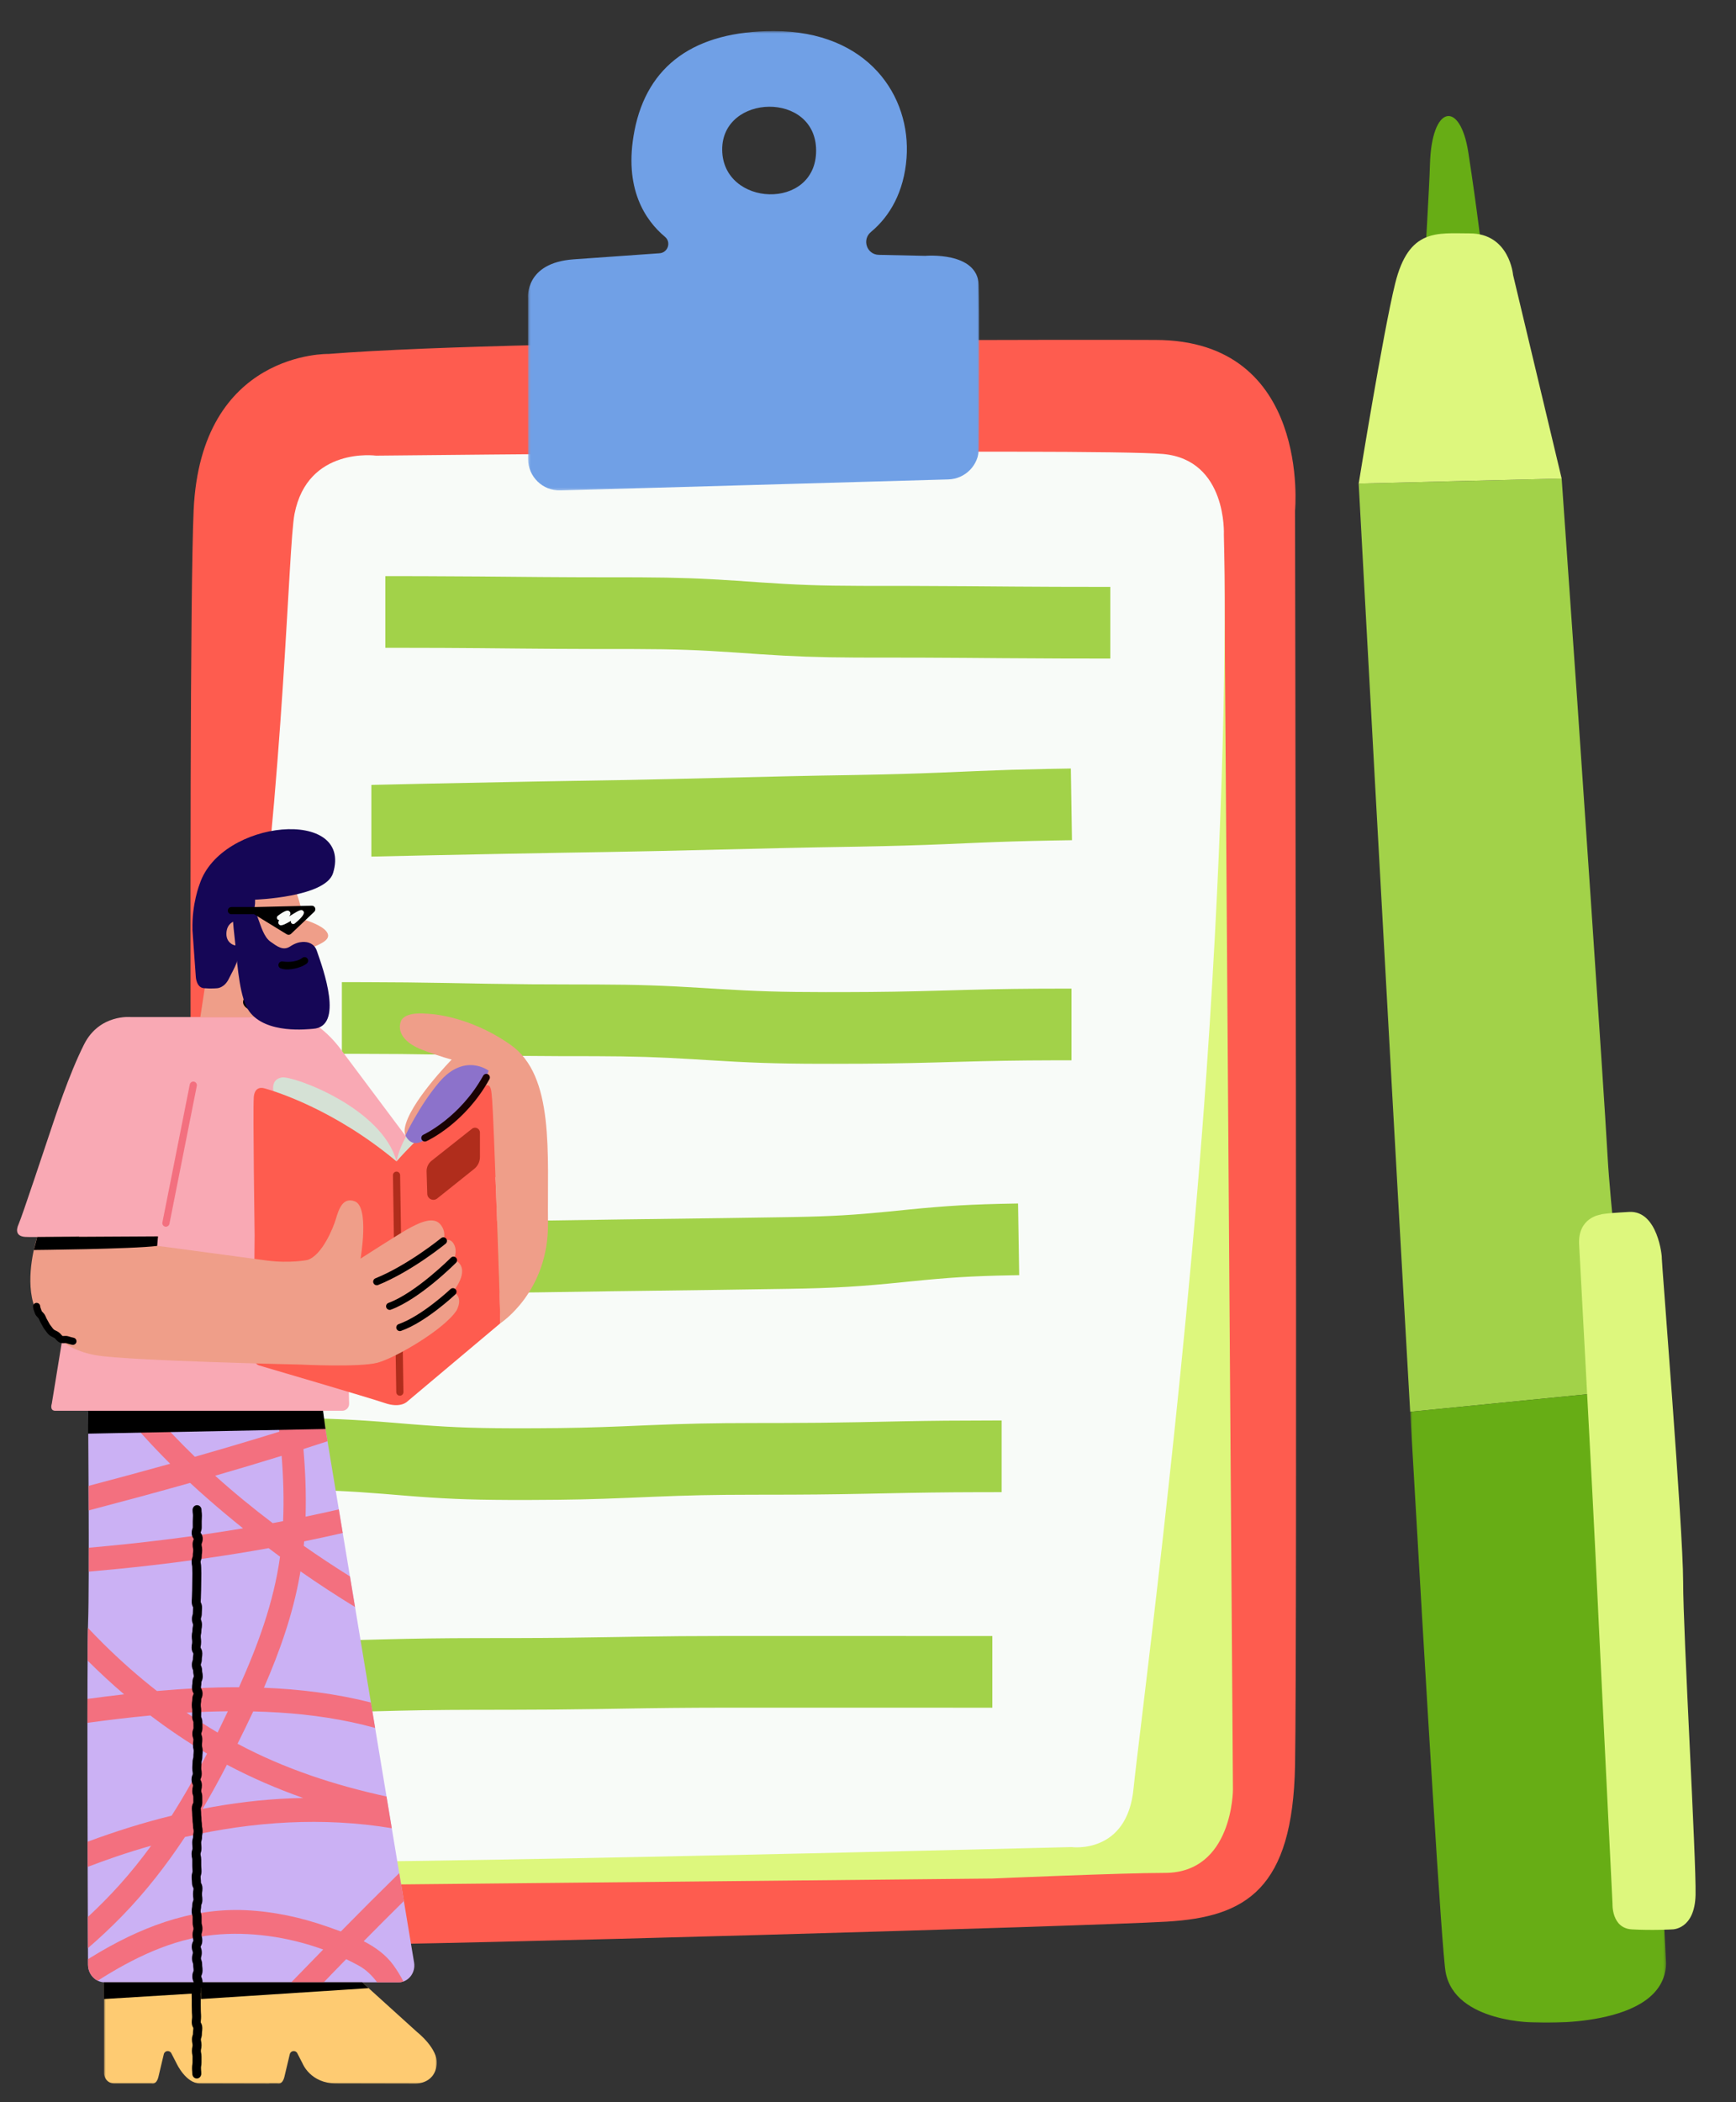 <svg viewBox="191.25 51 726.75 879.75" xmlns="http://www.w3.org/2000/svg" xmlns:xlink="http://www.w3.org/1999/xlink" overflow="visible" width="726.75px" height="879.75px"><rect x="191.25" y="51" width="726.75" height="879.75" fill="#333333" stroke="none"/><defs><polygon id="masterspot-illustrationplanning-path-1" points="0.602 0.148 107.722 0.148 107.722 265 0.602 265"/><polygon id="masterspot-illustrationplanning-path-3" points="0.303 0.494 189.198 0.494 189.198 192.743 0.303 192.743"/></defs><g id="Master/Spot Illustration/Planning" stroke="none" stroke-width="1" fill="none" fill-rule="evenodd"><g id="Planning" transform="translate(25, 63) scale(1 1)"><defs><polygon id="planningpen-and-paper-path-1" points="0.602 0.148 107.722 0.148 107.722 265 0.602 265"/><polygon id="planningpen-and-paper-path-3" points="0.303 0.494 189.198 0.494 189.198 192.743 0.303 192.743"/></defs><g id="Planning/Pen and Paper" stroke="none" stroke-width="1" fill="none" fill-rule="evenodd"><g id="Group-33" transform="translate(211, 0)"><path d="M438.909,130.266 C438.909,130.266 178.63,129.327 92.845,136.115 C92.845,136.115 39.229,134.734 36.305,201.713 C33.381,268.692 36.305,756.106 36.305,756.106 C36.305,756.106 33.137,801.923 90.895,801.923 C138.662,801.923 410.639,794.124 443.783,792.174 C476.928,790.225 496.424,778.527 497.399,726.861 C498.374,675.195 497.399,201.713 497.399,201.713 C497.399,201.713 504.214,130.272 438.909,130.266" id="Fill-1" fill="#FE5C4F"/><path d="M467.734,217.677 L471.403,736.934 C471.403,736.934 471.403,771.787 442.844,771.787 C424.635,771.787 370.671,774.14 370.671,774.14 L46.799,777.362 C36.552,777.462 28.521,768.585 29.644,758.399 L35.005,709.801 L448.007,190.38 L460.241,197.482 L467.734,217.677 Z" id="Fill-3" fill="#DDF77D"/><path d="M112.666,178.683 C112.666,178.683 84.071,174.784 78.547,203.053 C75.887,216.667 74.32,312.532 59.701,415.891 C41.783,542.563 9.833,683.036 0.886,728.486 C0.886,728.486 -8.05,763.417 30.833,766.791 C64.556,769.718 403.815,760.98 403.815,760.98 C403.815,760.98 427.211,764.23 429.811,736.285 C431.281,720.476 450.944,571.879 460.355,436.362 C467.58,332.328 468.646,252.325 467.603,211.787 C467.603,211.787 469.128,180.47 442.159,177.986 C414.944,175.479 112.666,178.683 112.666,178.683" id="Fill-5" fill="#F8FBF8"/><path d="M116.566,259.106 L116.566,229.106 L131.64,229.12 C140.361,229.139 147.618,229.18 156.044,229.25 L181.755,229.48 C191.247,229.553 199.613,229.586 211.067,229.595 L218.849,229.598 L223.223,229.609 C239.088,229.678 249.201,230.072 263.436,231.021 L273.196,231.697 C288.582,232.75 298.502,233.144 315.716,233.185 L336.327,233.206 C344.562,233.225 351.641,233.261 359.985,233.322 L379.888,233.476 C392.168,233.564 401.788,233.599 416.77,233.603 L420.063,233.603 L420.063,263.603 L400.602,263.581 C392.025,263.558 384.529,263.514 375.198,263.442 L359.069,263.316 C346.789,263.228 337.17,263.193 322.188,263.189 L317.775,263.188 L313.401,263.177 C297.535,263.108 287.422,262.714 273.187,261.765 L263.427,261.089 C248.041,260.036 238.122,259.642 220.909,259.601 L202.69,259.583 C192.291,259.56 183.979,259.507 173.292,259.41 L156.158,259.252 C145.09,259.159 136.112,259.118 123.227,259.108 L116.566,259.106 Z" id="Stroke-7" fill="#A2D249" fill-rule="nonzero"/><path d="M110.716,346.475 L110.716,316.477 L110.692,316.476 C111.105,316.441 151.353,315.564 179.189,315.061 L190.826,314.856 L218.462,314.395 C223.536,314.299 228.932,314.183 235.585,314.029 L286.311,312.822 C290.593,312.729 294.401,312.652 298.126,312.585 L313.529,312.326 C328.061,312.065 338.158,311.766 348.989,311.324 L364.052,310.678 C374.233,310.257 382.507,309.999 394.124,309.776 L403.545,309.613 L404.014,339.61 L396.486,339.737 C383.552,339.974 374.965,340.244 363.746,340.717 L350.897,341.271 C339.822,341.728 329.586,342.037 315.022,342.304 L296.515,342.62 C292.195,342.702 287.659,342.797 282.312,342.918 L231.838,344.122 C222.863,344.323 216.102,344.453 208.643,344.569 C202.901,344.658 197.13,344.752 191.339,344.852 L166.796,345.299 C156.321,345.502 145.2,345.729 135.645,345.93 L110.716,346.475 Z" id="Stroke-9" fill="#A2D249" fill-rule="nonzero"/><path d="M98.369,429.012 L98.369,399.012 L107.903,399.022 C121.044,399.052 130.333,399.155 142.731,399.376 L159.517,399.683 C172.308,399.898 182.15,399.98 197.96,399.987 L204.571,399.994 C222.609,400.047 233.192,400.452 250.022,401.492 L255.937,401.859 C272.042,402.834 282.23,403.176 300.89,403.188 L308.517,403.182 C324.737,403.146 334.739,402.964 350.438,402.518 L359.223,402.271 C374.198,401.87 384.648,401.725 402.7,401.719 L403.815,401.719 L403.815,431.719 L396.38,431.728 C381.017,431.767 371.186,431.945 356.317,432.363 L347.513,432.611 C332.348,433.023 321.956,433.177 304.209,433.188 L298.64,433.185 C279.615,433.143 268.905,432.728 251.179,431.623 L245.302,431.261 C230.669,430.385 220.822,430.042 204.497,429.994 L189.669,429.975 C176.068,429.939 166.523,429.822 152.974,429.572 L139.654,429.327 C127.712,429.124 118.426,429.035 104.702,429.016 L98.369,429.012 Z" id="Stroke-11" fill="#A2D249" fill-rule="nonzero"/><path d="M381.45,491.646 L381.919,521.642 L378.776,521.696 C361.783,522.013 352.275,522.654 336.63,524.233 L333.734,524.528 C315.773,526.355 305.267,527.048 284.934,527.365 L256.249,527.79 L211.625,528.37 L180.571,528.833 C167.769,529.009 158.891,529.052 147.45,529.02 L130.714,528.953 C120.279,528.923 112.037,528.957 100.889,529.099 L90.818,529.243 L90.349,499.247 L96.664,499.153 C112,498.938 121.647,498.909 136.255,498.973 L147.505,499.02 C159.098,499.053 167.99,499.007 181.169,498.822 L217.59,498.285 L259.026,497.749 C266.214,497.649 273.621,497.538 283.372,497.386 L287.608,497.315 C303.583,497.017 312.942,496.433 327.003,495.052 L335.526,494.194 C351.475,492.612 361.823,491.971 380.351,491.664 L381.45,491.646 Z" id="Stroke-13" fill="#A2D249" fill-rule="nonzero"/><path d="M71.074,611.465 L71.074,581.465 L74.39,581.469 C92.715,581.523 103.351,582.04 119.923,583.396 L125.828,583.886 C141.659,585.182 151.566,585.663 169.011,585.713 L173.342,585.718 L179.703,585.704 C193.814,585.648 203.198,585.415 216.301,584.88 L227.047,584.424 C242.686,583.777 253.133,583.536 271.198,583.519 L281.796,583.509 C294.241,583.482 303.088,583.385 314.259,583.176 L333.186,582.796 C345.98,582.557 355.805,582.461 371.253,582.45 L374.571,582.449 L374.571,612.449 L365.202,612.46 C350.04,612.498 340.142,612.645 324.304,612.98 L317.132,613.126 C302.849,613.404 292.66,613.509 275.634,613.517 L271.21,613.519 C253.616,613.536 243.546,613.767 228.311,614.398 L218.593,614.811 C203.892,615.42 193.779,615.669 177.613,615.711 L171.112,615.717 L167.793,615.709 C150.891,615.641 140.51,615.158 125.396,613.949 L115.609,613.145 C101.153,611.987 91.457,611.536 75.336,611.473 L71.074,611.465 Z" id="Stroke-15" fill="#A2D249" fill-rule="nonzero"/><path d="M358.145,672.651 L370.671,672.651 L370.671,702.651 L281.154,702.631 L259.054,702.634 C241.598,702.657 231.091,702.777 213.651,703.073 L204.877,703.215 C192.311,703.407 182.657,703.493 168.595,703.514 L154.369,703.526 C137.579,703.561 127.259,703.743 111.029,704.189 L103.071,704.406 C88.337,704.794 77.994,704.953 61.583,704.98 L56.126,704.984 L56.126,674.984 L62.635,674.978 C78.117,674.946 88.094,674.79 102.231,674.418 L114.962,674.073 C129.204,673.703 139.453,673.55 155.515,673.524 L171.676,673.508 C186.864,673.473 197.052,673.35 213.142,673.077 L222.392,672.927 C234.961,672.737 244.677,672.653 258.993,672.635 L358.145,672.651 Z" id="Stroke-17" fill="#A2D249" fill-rule="nonzero"/><path d="M551.674,98.776 C551.674,98.776 553.649,65.678 553.883,56.826 C554.548,31.686 566.53,29.858 569.931,51.734 C573.733,76.193 576.116,97.355 576.116,97.355 C576.116,97.355 563.256,113.892 551.674,98.776" id="Fill-19" fill="#67AD15"/><path d="M628.269,472.374 C626.563,441.724 615.596,282.095 615.596,282.095 L609.016,188.268 L524.044,190.38 C524.044,190.38 535.483,402.124 545.602,578.822 L638.019,569.654 C634.166,535.578 629.274,490.425 628.269,472.374" id="Fill-21" fill="#A2D249"/><path d="M588.672,103.045 C588.672,103.045 587.205,85.667 570.511,85.667 C556.864,85.667 545.044,83.474 539.317,106.626 C534.289,126.949 524.045,190.38 524.045,190.38 L566.557,189.323 L609.017,188.268 L588.672,103.045 Z" id="Fill-23" fill="#DDF77D"/><g id="Group-27" transform="translate(545, 569.506)"><mask id="planningpen-and-paper-mask-2" fill="#fff"><use xlink:href="#planningpen-and-paper-path-1"/></mask><g id="Clip-26"/><path d="M53.456,264.911 C53.456,264.911 107.072,267.835 107.722,240.215 L97.892,42.325 C97.892,42.325 95.709,23.933 93.019,0.148 L0.602,9.316 C7.538,130.424 13.852,235.068 15.438,243.79 C19.337,265.235 53.456,264.911 53.456,264.911" id="Fill-25" fill="#67AD15" mask="url(#planningpen-and-paper-mask-2)"/></g><path d="M616.328,508.824 C616.328,508.824 622.502,623.204 623.152,638.151 C623.802,653.098 630.301,784.7 630.301,784.7 C630.301,784.7 629.813,794.936 638.424,795.424 C647.035,795.911 655.321,795.424 655.321,795.424 C655.321,795.424 664.745,795.586 665.069,780.964 C665.394,766.341 659.87,671.62 659.87,649.849 C659.87,628.078 650.772,514.998 650.934,514.511 C651.097,514.023 649.309,494.526 637.286,495.177 C625.264,495.826 625.264,496.313 625.264,496.313 C625.264,496.313 615.716,497.458 616.328,508.824" id="Fill-28" fill="#DDF77D"/><g id="Group-32" transform="translate(176, 0.506)"><mask id="planningpen-and-paper-mask-4" fill="#fff"><use xlink:href="#planningpen-and-paper-path-3"/></mask><g id="Clip-31"/><path d="M81.588,50.21 C81.382,26.658 120.933,25.515 120.906,50.546 C120.879,75.793 81.797,74.106 81.588,50.21 M188.982,106.75 C188.494,92.615 166.561,94.564 166.561,94.564 L147.146,94.143 C142.128,94.034 139.99,87.774 143.855,84.572 C151.786,77.999 157.693,67.79 158.762,53.622 C160.712,27.789 142.726,0.494 103.197,0.494 C70.053,0.494 50.21,14.805 44.869,42.178 C40.137,66.432 49.524,79.823 57.637,86.604 C60.323,88.849 58.862,93.231 55.37,93.477 C45.431,94.177 31.178,95.183 19.361,96.027 C-1.11,97.489 0.325,112.111 0.325,112.111 L0.325,179.567 C0.325,186.991 6.456,192.949 13.877,192.738 L176.26,188.124 C183.36,187.922 189.022,182.137 189.062,175.034 C189.176,154.914 189.335,116.991 188.982,106.75" id="Fill-30" fill="#70A0E6" mask="url(#planningpen-and-paper-mask-4)"/></g></g></g></g><g transform="translate(-28, 174) scale(1 1)" id="Master/Character/Standing"><g id="Master/Character/Standing" stroke="none" stroke-width="1" fill="none" fill-rule="evenodd"><g id="Standing/Lower Body" transform="translate(14, 442) scale(1 1)"><defs><polygon id="standinglower-bodypattern-path-1" points="0.758 0.58 140.125 0.58 140.125 43 0.758 43"/></defs><g id="Standing/Lower Body/Pattern" stroke="none" stroke-width="1" fill="none" fill-rule="evenodd"><g id="Lower" transform="translate(241, 0)"><path d="M1.125,25.656 C1.125,25.656 1.75,97.817 1.125,114.112 C0.589,128.09 0.973,228.81 1.093,257.168 C1.109,261.27 4.242,264.58 8.098,264.58 L131.06,264.58 C135.19,264.58 138.32,260.611 137.601,256.284 L99.279,25.656 L1.125,25.656 Z" id="Fill-1" fill="#CBB1F4"/><path d="M59.252,173.509 C69.559,178.976 80.234,183.569 91.166,187.435 C89.544,187.463 87.924,187.504 86.306,187.567 C73.754,188.055 61.331,189.589 49.063,191.979 C52.647,185.945 56.032,179.773 59.252,173.509 M42.358,151.748 C48.117,151.412 53.88,151.198 59.645,151.14 C58.276,154.02 56.895,156.883 55.511,159.726 C55.459,159.832 55.406,159.938 55.355,160.043 C50.937,157.429 46.606,154.656 42.358,151.748 M78.395,72.404 C70.123,66.132 62.053,59.542 54.316,52.571 C63.617,49.883 72.897,47.116 82.15,44.252 C82.874,53.349 83.157,62.466 82.766,71.579 C81.309,71.859 79.853,72.133 78.395,72.404 M41.691,203.753 C70.15,197.239 99.526,195.313 128.262,200.08 L126.058,186.816 C104.487,182.104 83.434,175.294 63.693,164.732 C65.915,160.277 68.12,155.771 70.257,151.208 C73.862,151.295 77.466,151.442 81.072,151.669 C94.707,152.529 108.231,154.502 121.288,158.111 L119.52,147.471 C104.972,143.774 89.93,141.905 74.737,141.306 C81.367,126.082 86.933,110.309 89.775,94.067 C89.862,93.57 89.939,93.071 90.02,92.573 C97.501,97.792 105.126,102.775 112.882,107.515 L110.754,94.711 C104.243,90.627 97.782,86.365 91.415,81.913 C91.475,81.288 91.516,80.662 91.57,80.036 C96.972,78.944 102.358,77.765 107.734,76.539 L106.094,66.663 C101.46,67.722 96.823,68.748 92.171,69.707 C92.46,60.275 92.091,50.83 91.281,41.403 C94.644,40.335 97.999,39.239 101.355,38.143 L99.709,28.234 C96.562,29.263 93.412,30.279 90.258,31.284 C90.043,29.405 89.793,27.531 89.552,25.656 L80.147,25.656 C80.52,28.479 80.871,31.305 81.186,34.134 C69.439,37.785 57.648,41.271 45.828,44.643 C39.55,38.572 33.523,32.246 27.805,25.656 L15.508,25.656 C21.808,33.316 28.512,40.621 35.495,47.559 C24.128,50.734 12.736,53.814 1.329,56.823 C1.345,60.16 1.359,63.613 1.371,67.1 C15.553,63.369 29.715,59.557 43.836,55.571 C46.337,57.888 48.864,60.161 51.413,62.39 C56.191,66.567 61.056,70.63 65.993,74.587 C44.586,78.171 23.023,80.803 1.403,82.705 C1.403,86.159 1.399,89.519 1.391,92.707 C18.162,91.256 34.904,89.374 51.605,86.954 C59.99,85.739 68.356,84.378 76.7,82.877 C78.291,84.075 79.876,85.283 81.483,86.46 C78.867,105.523 72.141,123.66 64.302,141.089 C52.84,141.051 41.342,141.664 29.95,142.665 C22.174,136.584 14.732,130.018 7.662,123.018 C5.423,120.802 3.225,118.545 1.065,116.251 C0.997,119.275 0.948,123.988 0.913,129.923 C5.846,134.83 10.931,139.563 16.203,144.049 C11.046,144.636 5.929,145.286 0.859,145.976 C0.854,149.177 0.85,152.526 0.848,155.987 C9.611,154.792 18.398,153.723 27.203,152.904 C34.813,158.692 42.728,164.032 50.934,168.864 C46.35,177.753 41.444,186.456 36.1,194.832 C24.203,197.749 12.467,201.446 0.915,205.74 C0.924,209.316 0.934,212.835 0.945,216.27 C4.865,214.771 8.809,213.339 12.781,211.988 C17.657,210.329 22.581,208.798 27.54,207.391 C23.326,213.17 18.858,218.744 14.069,224.042 C9.899,228.655 5.537,233.049 1.014,237.24 C1.032,242.095 1.048,246.486 1.065,250.264 C5.981,246.021 10.745,241.561 15.325,236.858 C25.162,226.759 33.864,215.596 41.691,203.753" id="Fill-3" fill="#F3707F"/><path d="M99.551,250.846 C99.448,250.952 99.344,251.057 99.241,251.162 C94.929,255.614 90.549,260.075 86.178,264.58 L99.788,264.58 C100.961,263.354 102.132,262.125 103.309,260.904 C105.252,258.888 107.215,256.894 109.168,254.889 C110.959,255.747 112.729,256.637 114.449,257.59 C117.501,259.28 120.008,261.715 122.127,264.58 L131.061,264.58 C131.794,264.58 132.494,264.45 133.148,264.219 C131.87,261.8 130.472,259.493 128.923,257.365 C125.736,252.986 121.321,249.843 116.506,247.37 C122.075,241.72 127.685,236.116 133.324,230.544 L131.384,218.87 C123.169,226.931 115.016,235.064 106.945,243.288 C105.008,242.575 103.089,241.908 101.238,241.258 C90.192,237.375 78.604,234.901 66.967,234.385 C43.758,233.357 22.339,241.847 2.498,254.02 C2.024,254.311 1.555,254.612 1.083,254.906 C1.086,255.7 1.09,256.462 1.093,257.168 C1.105,260.159 2.776,262.721 5.173,263.894 C20.048,254.404 36.289,246.502 53.581,244.74 C68.631,243.204 84.805,245.489 99.551,250.846" id="Fill-5" fill="#F3707F"/><g id="Group-9" transform="translate(7, 264)"><mask id="standinglower-bodypattern-mask-2" fill="#fff"><use xlink:href="#standinglower-bodypattern-path-1"/></mask><g id="Clip-8"/><path d="M131.797,21.331 L108.88,0.58 L57.695,0.58 L53.497,0.58 L0.758,0.58 L0.758,38.748 C0.758,38.748 1.043,42.915 5.309,42.915 L20.669,42.915 C20.669,42.915 22.741,43.653 23.594,40.036 C24.074,38.004 25.054,33.884 25.82,30.665 C26.192,29.105 28.251,28.85 28.982,30.269 L31.194,34.57 C31.194,34.57 35.045,42.915 41.04,42.915 C44.331,42.915 69.926,42.977 69.926,42.977 L69.957,42.915 L73.407,42.915 C73.407,42.915 75.479,43.653 76.333,40.036 C76.812,38.004 77.792,33.884 78.559,30.665 C78.93,29.105 80.989,28.85 81.72,30.269 L83.933,34.57 C83.933,34.57 87.186,42.915 98.098,42.915 C101.388,42.915 130.09,42.977 130.09,42.977 C130.09,42.977 139.127,43.849 140.086,34.924 C140.792,28.353 131.797,21.331 131.797,21.331" id="Fill-7" fill="#FECB72" mask="url(#standinglower-bodypattern-mask-2)"/></g><path d="M46.631,304.829 C45.593,304.829 44.751,303.933 44.751,302.829 C44.751,302.334 44.727,302.087 44.703,301.84 C44.672,301.513 44.636,301.141 44.636,300.442 C44.636,299.661 44.711,299.229 44.772,298.883 C44.815,298.632 44.844,298.466 44.844,298.053 L44.849,295.666 C44.849,295.302 44.82,295.17 44.767,294.931 C44.69,294.583 44.584,294.106 44.584,293.276 C44.584,292.44 44.693,291.962 44.773,291.611 C44.828,291.368 44.856,291.246 44.856,290.888 C44.856,290.517 44.827,290.384 44.775,290.141 C44.699,289.795 44.597,289.322 44.597,288.497 C44.597,287.615 44.758,287.08 44.923,286.607 C45,286.387 45.013,286.347 45.013,286.108 C45.013,285.359 45.073,284.945 45.12,284.612 C45.157,284.351 45.185,284.164 45.185,283.718 C45.171,283.635 45.141,283.589 45.114,283.541 C44.892,283.142 44.519,282.473 44.519,281.327 C44.519,280.596 44.57,280.19 44.612,279.865 C44.646,279.597 44.671,279.402 44.671,278.94 C44.671,278.439 44.648,278.188 44.626,277.937 C44.594,277.591 44.563,277.244 44.563,276.551 C44.563,275.988 44.553,275.706 44.545,275.425 C44.534,275.108 44.524,274.792 44.524,274.159 L44.527,271.766 C44.527,271.221 44.514,270.947 44.5,270.675 C44.484,270.35 44.468,270.024 44.468,269.374 C44.468,268.622 44.528,268.206 44.576,267.872 C44.614,267.611 44.641,267.424 44.641,266.976 C44.641,265.839 45.005,265.173 45.221,264.774 C45.248,264.725 45.277,264.68 45.3,264.624 C45.295,264.392 45.295,264.392 45.197,264.165 C44.976,263.649 44.759,263.064 44.759,262.089 C44.759,261.119 44.97,260.537 45.187,260.024 C45.281,259.801 45.285,259.792 45.285,259.596 C45.285,259.117 45.257,258.916 45.219,258.637 C45.173,258.296 45.114,257.871 45.114,257.102 C45.114,256.88 45.105,256.855 45.015,256.626 C44.82,256.125 44.629,255.557 44.629,254.614 C44.629,253.772 44.746,253.277 44.878,252.804 C44.945,252.558 44.974,252.457 44.974,252.123 C44.974,251.875 44.959,251.833 44.874,251.601 C44.732,251.214 44.517,250.628 44.517,249.629 C44.517,248.475 44.881,247.797 45.097,247.391 C45.126,247.339 45.158,247.288 45.182,247.227 C45.181,247.227 45.185,247.196 45.185,247.134 C45.185,246.788 45.155,246.676 45.09,246.431 C44.99,246.055 44.853,245.54 44.853,244.639 C44.853,243.766 44.989,243.255 45.14,242.766 C45.214,242.525 45.239,242.444 45.239,242.14 C45.239,241.803 45.211,241.701 45.142,241.454 C45.011,240.979 44.893,240.483 44.893,239.64 C44.893,239.053 44.89,238.759 44.887,238.465 C44.883,238.16 44.88,237.854 44.88,237.243 C44.88,236.985 44.862,236.933 44.788,236.709 C44.667,236.341 44.483,235.786 44.483,234.844 C44.483,234.04 44.568,233.597 44.637,233.241 C44.686,232.992 44.715,232.842 44.715,232.446 C44.715,231.496 44.923,230.927 45.135,230.426 C45.223,230.219 45.223,230.219 45.223,230.049 C45.223,229.609 45.195,229.424 45.156,229.168 C45.106,228.831 45.043,228.412 45.043,227.653 C45.043,226.871 45.118,226.439 45.178,226.092 C45.222,225.841 45.251,225.674 45.251,225.259 C45.232,225.144 45.203,225.098 45.176,225.049 C44.965,224.653 44.612,223.991 44.612,222.864 C44.612,222.391 44.588,222.181 44.557,221.915 C44.519,221.594 44.472,221.193 44.472,220.471 C44.472,219.543 44.646,218.995 44.761,218.632 C44.834,218.406 44.853,218.346 44.853,218.077 C44.853,217.584 44.828,217.337 44.804,217.09 C44.771,216.761 44.734,216.387 44.734,215.683 L44.731,213.289 C44.731,212.937 44.703,212.817 44.646,212.579 C44.563,212.225 44.448,211.74 44.448,210.893 C44.448,209.954 44.631,209.399 44.752,209.033 C44.826,208.808 44.843,208.756 44.843,208.497 C44.843,208.012 44.82,207.797 44.791,207.525 C44.755,207.191 44.714,206.812 44.714,206.1 C44.714,205.264 44.838,204.773 44.976,204.304 C45.044,204.072 45.067,203.995 45.067,203.7 C45.067,202.889 45.161,202.422 45.23,202.081 C45.279,201.837 45.309,201.688 45.309,201.301 C45.309,200.946 45.28,200.825 45.224,200.584 C45.142,200.23 45.029,199.747 45.029,198.903 C45.029,198.468 45.002,198.294 44.961,198.03 C44.909,197.691 44.843,197.269 44.843,196.507 C44.843,196.037 44.818,195.829 44.786,195.566 C44.746,195.242 44.697,194.839 44.697,194.111 C44.697,193.636 44.673,193.425 44.642,193.159 C44.605,192.837 44.558,192.437 44.558,191.715 C44.558,190.595 44.905,189.934 45.112,189.54 C45.138,189.491 45.167,189.444 45.189,189.388 C45.188,188.739 45.183,188.448 45.178,188.158 C45.173,187.85 45.167,187.541 45.167,186.923 C45.167,186.695 45.155,186.661 45.076,186.442 C44.903,185.964 44.735,185.422 44.735,184.526 C44.735,183.679 44.85,183.192 44.934,182.838 C44.99,182.599 45.019,182.479 45.019,182.128 C45.019,182.043 45.012,182.01 45.012,182.009 C44.992,181.953 44.963,181.904 44.937,181.852 C44.748,181.466 44.43,180.817 44.43,179.726 C44.43,178.692 44.697,178.069 44.857,177.696 C44.944,177.492 44.944,177.492 44.944,177.328 C44.944,176.907 44.916,176.738 44.873,176.483 C44.814,176.138 44.742,175.708 44.742,174.93 C44.742,174.232 44.776,173.861 44.806,173.535 C44.829,173.284 44.853,173.034 44.853,172.533 C44.853,171.7 44.975,171.212 45.11,170.744 C45.178,170.512 45.201,170.433 45.201,170.136 C45.201,169.42 45.242,169.04 45.279,168.705 C45.309,168.434 45.333,168.222 45.333,167.738 C45.333,167.398 45.305,167.289 45.246,167.05 C45.157,166.69 45.035,166.199 45.035,165.34 C45.035,164.6 45.089,164.192 45.132,163.863 C45.167,163.595 45.193,163.401 45.193,162.94 C45.193,162.701 45.178,162.661 45.101,162.439 C44.934,161.964 44.772,161.427 44.772,160.54 C44.772,159.617 44.959,159.06 45.151,158.57 C45.236,158.353 45.242,158.34 45.242,158.141 C45.242,157.569 45.234,157.283 45.226,156.998 C45.218,156.683 45.21,156.37 45.21,155.743 C45.21,155.579 45.21,155.579 45.123,155.376 C44.962,155.004 44.694,154.38 44.694,153.345 C44.694,152.711 44.704,152.393 44.714,152.077 C44.723,151.794 44.732,151.512 44.732,150.945 C44.732,150.516 44.704,150.344 44.662,150.084 C44.607,149.741 44.538,149.315 44.538,148.545 C44.538,147.768 44.61,147.34 44.667,146.995 C44.71,146.738 44.738,146.568 44.738,146.144 C44.738,145.074 45.037,144.435 45.216,144.054 C45.299,143.875 45.299,143.875 45.299,143.745 C45.287,143.674 45.257,143.628 45.23,143.58 C45.001,143.177 44.618,142.503 44.618,141.347 C44.618,140.576 44.687,140.15 44.742,139.808 C44.784,139.548 44.812,139.376 44.812,138.946 C44.812,137.882 45.106,137.245 45.281,136.864 C45.366,136.681 45.366,136.681 45.366,136.545 C45.366,136.179 45.337,136.047 45.283,135.807 C45.205,135.457 45.099,134.978 45.099,134.144 C45.099,133.999 45.099,133.999 45.013,133.808 C44.844,133.431 44.56,132.799 44.56,131.745 C44.56,130.855 44.724,130.315 44.893,129.84 C44.971,129.62 44.985,129.58 44.985,129.345 C44.985,128.565 45.058,128.135 45.117,127.789 C45.16,127.533 45.189,127.365 45.189,126.943 C45.185,126.924 45.154,126.878 45.126,126.832 C44.892,126.448 44.457,125.735 44.457,124.543 C44.457,123.738 44.544,123.295 44.613,122.938 C44.661,122.688 44.691,122.538 44.691,122.142 C44.691,121.686 44.664,121.494 44.629,121.227 C44.584,120.897 44.527,120.485 44.527,119.742 C44.527,118.903 44.637,118.423 44.717,118.071 C44.773,117.827 44.801,117.704 44.801,117.345 C44.801,116.524 44.9,116.054 44.972,115.71 C45.025,115.463 45.053,115.327 45.053,114.949 C45.053,114.743 45.046,114.725 44.963,114.509 C44.775,114.02 44.591,113.468 44.591,112.552 C44.591,111.618 44.768,111.067 44.886,110.703 C44.959,110.478 44.978,110.418 44.978,110.15 C44.978,109.467 45.005,109.125 45.032,108.782 C45.052,108.524 45.073,108.267 45.073,107.75 C45.073,107.655 45.065,107.619 45.065,107.619 C45.045,107.556 45.015,107.507 44.99,107.454 C44.807,107.071 44.502,106.429 44.502,105.352 C44.502,104.661 44.531,104.316 44.561,103.971 C44.583,103.716 44.605,103.461 44.605,102.952 C44.605,102.28 44.628,101.944 44.65,101.608 C44.668,101.344 44.685,101.079 44.685,100.55 C44.685,99.92 44.694,99.605 44.703,99.291 C44.711,99.006 44.718,98.72 44.718,98.149 C44.718,97.52 44.727,97.206 44.735,96.892 C44.743,96.605 44.75,96.319 44.75,95.746 C44.75,95.124 44.756,94.813 44.762,94.503 C44.768,94.213 44.775,93.924 44.775,93.345 C44.775,92.795 44.761,92.519 44.748,92.244 C44.733,91.918 44.717,91.593 44.717,90.941 C44.717,90.557 44.689,90.419 44.637,90.168 C44.567,89.825 44.469,89.355 44.469,88.539 C44.469,87.612 44.659,87.055 44.854,86.562 C44.939,86.346 44.944,86.333 44.944,86.136 C44.944,85.37 45.01,84.947 45.063,84.607 C45.104,84.343 45.131,84.168 45.131,83.73 C45.131,83.356 45.102,83.222 45.049,82.976 C44.975,82.63 44.873,82.156 44.873,81.331 C44.873,80.403 45.064,79.845 45.259,79.352 C45.333,79.167 45.347,79.132 45.349,79.001 C45.334,78.979 45.318,78.959 45.303,78.938 C45.019,78.54 44.488,77.8 44.488,76.523 C44.488,75.61 44.669,75.058 44.853,74.572 C44.936,74.353 44.944,74.331 44.944,74.118 C44.944,73.525 44.943,73.228 44.94,72.933 C44.937,72.627 44.935,72.322 44.935,71.712 C44.935,71.03 44.96,70.689 44.985,70.349 C45.005,70.087 45.024,69.825 45.024,69.302 C45.024,68.844 44.998,68.65 44.961,68.384 C44.916,68.052 44.86,67.639 44.86,66.892 C44.86,65.787 45.701,64.892 46.74,64.892 C47.778,64.892 48.62,65.787 48.62,66.892 C48.62,67.35 48.646,67.542 48.683,67.809 C48.728,68.142 48.784,68.555 48.784,69.302 C48.784,69.982 48.759,70.323 48.734,70.664 C48.714,70.926 48.694,71.187 48.694,71.712 C48.694,72.305 48.697,72.6 48.7,72.896 C48.702,73.202 48.705,73.508 48.705,74.118 C48.705,75.031 48.525,75.583 48.34,76.069 C48.267,76.261 48.252,76.302 48.249,76.452 C48.264,76.473 48.279,76.493 48.295,76.515 C48.579,76.912 49.11,77.653 49.11,78.929 C49.11,79.856 48.919,80.415 48.723,80.907 C48.638,81.122 48.633,81.136 48.633,81.331 C48.633,81.706 48.662,81.841 48.715,82.086 C48.789,82.432 48.891,82.905 48.891,83.73 C48.891,84.495 48.825,84.918 48.772,85.258 C48.731,85.523 48.704,85.698 48.704,86.136 C48.704,87.061 48.515,87.62 48.32,88.112 C48.235,88.328 48.23,88.341 48.23,88.539 C48.23,88.923 48.258,89.061 48.31,89.311 C48.38,89.654 48.477,90.124 48.477,90.941 C48.477,91.491 48.49,91.767 48.503,92.041 C48.519,92.367 48.534,92.693 48.534,93.345 C48.534,93.967 48.528,94.277 48.522,94.589 C48.516,94.878 48.51,95.168 48.51,95.746 C48.51,96.375 48.502,96.689 48.494,97.004 C48.486,97.29 48.479,97.577 48.479,98.149 C48.479,98.778 48.47,99.093 48.461,99.408 C48.453,99.693 48.445,99.978 48.445,100.55 C48.445,101.221 48.423,101.557 48.401,101.892 C48.383,102.157 48.365,102.422 48.365,102.952 C48.365,103.642 48.336,103.988 48.306,104.334 C48.284,104.588 48.262,104.843 48.262,105.352 C48.262,105.446 48.271,105.483 48.271,105.483 C48.29,105.546 48.32,105.596 48.345,105.647 C48.527,106.031 48.833,106.673 48.833,107.75 C48.833,108.434 48.806,108.776 48.778,109.118 C48.758,109.376 48.738,109.635 48.738,110.15 C48.738,111.084 48.561,111.635 48.443,111.999 C48.371,112.224 48.351,112.284 48.351,112.552 C48.351,112.757 48.358,112.774 48.442,112.992 C48.63,113.479 48.813,114.032 48.813,114.949 C48.813,115.768 48.714,116.239 48.642,116.584 C48.589,116.831 48.561,116.967 48.561,117.345 C48.561,118.183 48.451,118.664 48.371,119.015 C48.316,119.259 48.287,119.382 48.287,119.742 C48.287,120.198 48.314,120.391 48.349,120.656 C48.394,120.987 48.45,121.398 48.45,122.142 C48.45,122.947 48.364,123.392 48.295,123.748 C48.247,123.997 48.217,124.147 48.217,124.543 C48.221,124.563 48.252,124.608 48.28,124.655 C48.514,125.038 48.949,125.752 48.949,126.943 C48.949,127.723 48.876,128.153 48.817,128.5 C48.774,128.755 48.745,128.924 48.745,129.345 C48.745,130.235 48.58,130.774 48.411,131.251 C48.334,131.471 48.319,131.51 48.319,131.745 C48.319,131.892 48.319,131.892 48.405,132.082 C48.575,132.46 48.859,133.091 48.859,134.144 C48.859,134.511 48.888,134.643 48.942,134.884 C49.02,135.232 49.127,135.711 49.127,136.545 C49.127,137.61 48.832,138.247 48.656,138.628 C48.572,138.81 48.572,138.81 48.572,138.946 C48.572,139.717 48.503,140.142 48.448,140.484 C48.406,140.745 48.379,140.917 48.379,141.347 C48.391,141.418 48.421,141.464 48.448,141.512 C48.677,141.914 49.06,142.588 49.06,143.745 C49.06,144.815 48.76,145.455 48.582,145.837 C48.498,146.015 48.498,146.015 48.498,146.144 C48.498,146.92 48.426,147.35 48.369,147.693 C48.326,147.951 48.298,148.12 48.298,148.545 C48.298,148.974 48.326,149.145 48.368,149.405 C48.423,149.748 48.492,150.175 48.492,150.945 C48.492,151.579 48.482,151.895 48.472,152.212 C48.464,152.495 48.454,152.778 48.454,153.345 C48.454,153.508 48.454,153.508 48.542,153.711 C48.702,154.084 48.97,154.707 48.97,155.743 C48.97,156.314 48.977,156.6 48.985,156.886 C48.993,157.199 49.002,157.513 49.002,158.141 C49.002,159.063 48.814,159.619 48.622,160.109 C48.537,160.327 48.532,160.34 48.532,160.54 C48.532,160.779 48.546,160.819 48.624,161.041 C48.79,161.516 48.953,162.054 48.953,162.94 C48.953,163.679 48.899,164.088 48.856,164.416 C48.82,164.684 48.795,164.879 48.795,165.34 C48.795,165.681 48.822,165.79 48.881,166.029 C48.97,166.388 49.092,166.88 49.092,167.738 C49.092,168.454 49.051,168.834 49.014,169.17 C48.984,169.439 48.961,169.653 48.961,170.136 C48.961,170.968 48.839,171.457 48.703,171.925 C48.636,172.157 48.613,172.235 48.613,172.533 C48.613,173.23 48.578,173.6 48.548,173.928 C48.525,174.178 48.502,174.429 48.502,174.93 C48.502,175.35 48.53,175.519 48.573,175.774 C48.632,176.12 48.705,176.55 48.705,177.328 C48.705,178.363 48.437,178.986 48.277,179.358 C48.19,179.562 48.19,179.562 48.19,179.726 C48.19,179.812 48.196,179.846 48.196,179.846 C48.216,179.901 48.246,179.951 48.271,180.002 C48.461,180.39 48.778,181.037 48.778,182.128 C48.778,182.975 48.663,183.461 48.579,183.815 C48.523,184.055 48.494,184.175 48.494,184.526 C48.494,184.755 48.507,184.788 48.586,185.008 C48.759,185.486 48.927,186.028 48.927,186.923 C48.927,187.504 48.932,187.794 48.938,188.085 C48.943,188.393 48.948,188.702 48.948,189.319 C48.948,190.44 48.601,191.1 48.394,191.494 C48.367,191.543 48.339,191.591 48.317,191.647 C48.318,192.19 48.342,192.4 48.373,192.667 C48.41,192.988 48.457,193.389 48.457,194.111 C48.457,194.581 48.483,194.789 48.515,195.052 C48.554,195.376 48.603,195.778 48.603,196.507 C48.603,196.941 48.631,197.116 48.671,197.379 C48.723,197.719 48.789,198.141 48.789,198.903 C48.789,199.259 48.818,199.38 48.874,199.621 C48.956,199.974 49.069,200.457 49.069,201.301 C49.069,202.113 48.975,202.58 48.906,202.92 C48.857,203.165 48.827,203.312 48.827,203.7 C48.827,204.535 48.703,205.026 48.565,205.496 C48.498,205.726 48.475,205.805 48.475,206.1 C48.475,206.585 48.498,206.8 48.527,207.072 C48.563,207.406 48.603,207.784 48.603,208.497 C48.603,209.437 48.421,209.991 48.299,210.357 C48.226,210.582 48.208,210.635 48.208,210.893 C48.208,211.244 48.236,211.364 48.293,211.603 C48.377,211.957 48.491,212.442 48.491,213.289 L48.494,215.683 C48.494,216.177 48.518,216.423 48.543,216.67 C48.576,217 48.613,217.373 48.613,218.077 C48.613,219.005 48.439,219.553 48.323,219.915 C48.251,220.141 48.232,220.201 48.232,220.471 C48.232,220.944 48.256,221.154 48.287,221.42 C48.325,221.741 48.372,222.141 48.372,222.864 C48.392,222.979 48.421,223.026 48.447,223.075 C48.658,223.471 49.011,224.133 49.011,225.259 C49.011,226.041 48.936,226.474 48.876,226.82 C48.831,227.072 48.802,227.238 48.802,227.653 C48.802,228.093 48.831,228.278 48.869,228.535 C48.92,228.872 48.983,229.291 48.983,230.049 C48.983,230.998 48.776,231.567 48.563,232.069 C48.475,232.276 48.475,232.276 48.475,232.446 C48.475,233.25 48.389,233.693 48.32,234.05 C48.272,234.299 48.242,234.449 48.242,234.844 C48.242,235.101 48.26,235.155 48.334,235.379 C48.456,235.746 48.64,236.301 48.64,237.243 C48.64,237.83 48.643,238.124 48.647,238.418 C48.65,238.724 48.653,239.029 48.653,239.64 C48.653,239.976 48.682,240.079 48.75,240.325 C48.881,240.801 48.999,241.297 48.999,242.14 C48.999,243.012 48.863,243.523 48.713,244.013 C48.638,244.253 48.613,244.334 48.613,244.639 C48.613,244.985 48.643,245.097 48.708,245.342 C48.808,245.718 48.945,246.232 48.945,247.134 C48.945,248.288 48.582,248.967 48.364,249.372 C48.336,249.425 48.303,249.475 48.28,249.536 C48.281,249.536 48.277,249.566 48.277,249.629 C48.277,249.876 48.292,249.918 48.377,250.149 C48.519,250.537 48.734,251.123 48.734,252.123 C48.734,252.965 48.616,253.46 48.485,253.934 C48.417,254.179 48.388,254.28 48.388,254.614 C48.388,254.838 48.398,254.861 48.487,255.091 C48.683,255.592 48.875,256.16 48.875,257.102 C48.875,257.581 48.902,257.783 48.94,258.061 C48.987,258.403 49.045,258.828 49.045,259.596 C49.045,260.565 48.834,261.147 48.618,261.66 C48.524,261.885 48.52,261.893 48.52,262.089 C48.52,262.276 48.52,262.276 48.617,262.503 C48.838,263.018 49.054,263.603 49.054,264.58 C49.054,265.717 48.691,266.384 48.474,266.781 C48.447,266.83 48.418,266.877 48.395,266.932 C48.401,267.728 48.341,268.143 48.293,268.477 C48.256,268.738 48.228,268.927 48.228,269.374 C48.228,269.92 48.241,270.192 48.255,270.466 C48.271,270.791 48.287,271.116 48.287,271.766 L48.284,274.159 C48.284,274.723 48.293,275.004 48.302,275.286 C48.313,275.602 48.323,275.919 48.323,276.551 C48.323,277.053 48.346,277.303 48.368,277.554 C48.4,277.9 48.431,278.247 48.431,278.94 C48.431,279.672 48.38,280.077 48.338,280.402 C48.304,280.671 48.279,280.865 48.279,281.327 C48.294,281.409 48.323,281.455 48.349,281.503 C48.572,281.903 48.945,282.572 48.945,283.718 C48.945,284.467 48.885,284.882 48.838,285.215 C48.8,285.475 48.774,285.662 48.774,286.108 C48.774,286.99 48.613,287.525 48.448,287.998 C48.371,288.219 48.357,288.259 48.357,288.497 C48.357,288.868 48.386,289.002 48.439,289.244 C48.513,289.59 48.616,290.063 48.616,290.888 C48.616,291.724 48.506,292.203 48.427,292.553 C48.371,292.796 48.344,292.918 48.344,293.276 C48.344,293.641 48.373,293.772 48.426,294.011 C48.504,294.359 48.609,294.835 48.609,295.666 L48.604,298.053 C48.604,298.834 48.529,299.266 48.468,299.612 C48.425,299.863 48.396,300.028 48.396,300.442 C48.396,300.936 48.42,301.183 48.443,301.432 C48.475,301.759 48.511,302.13 48.511,302.829 C48.511,303.933 47.669,304.829 46.631,304.829" id="Fill-10" fill="#000"/><polygon id="Fill-12" fill="#000" points="7.758 264.58 7.758 271.57 48.335 269.076 48.335 264.58"/><polygon id="Fill-14" fill="#000" points="48.336 264.58 48.336 271.57 118.576 267.02 115.879 264.58"/><path d="M99.077,22.347 L99.072,22.347 C97.546,9.87 87.525,0.233 75.381,0.233 L25.024,0.233 C11.825,0.233 1.125,11.616 1.125,25.657 L1.125,34.967 L100.503,33.017 L99.077,22.347 Z" id="Fill-16" fill="#000"/></g></g></g><g id="Upper Body" transform="translate(-1, 0) scale(1 1)"><g id="Upper Body/Reading" stroke="none" stroke-width="1" fill="none" fill-rule="evenodd"><g id="Group-691" transform="translate(226.5, 272.5)"><g id="Group-82" transform="translate(0, 0.095)"><path d="M203.207,158.171 C203.207,158.171 223.492,145.09 223.16,116.159 C222.827,87.23 225.986,54.639 207.53,41.67 C189.074,28.701 172.198,28.617 172.198,28.617 C172.198,28.617 163.136,27.538 161.557,31.86 C159.977,36.184 162.887,40.84 170.535,43.748 C178.184,46.658 182.839,47.822 182.839,47.822 C182.839,47.822 164.811,66.21 163.203,76.614 C162.934,78.361 163.421,80.184 164.686,81.419 C166.506,83.197 170.25,84.29 177.519,78.334 C177.519,78.334 178.184,83.32 184.917,83.072 C184.917,83.072 183.432,89.966 192.161,89.556 C192.161,89.556 191.236,97.371 199.632,97.121 L201.189,97.04 L203.207,158.171 Z" id="Fill-46" fill="#ef9e89"/><path d="M78.061,30.032 L48.465,30.032 C48.465,30.032 35.385,28.702 28.956,41.449 C22.526,54.196 16.763,72.154 14.878,77.696 C12.994,83.238 2.91,113.721 1.577,116.603 C0.243,119.485 0.689,121.813 4.348,122.035 C8.005,122.257 26.85,121.813 26.85,121.813 L15.432,191.813 C15.432,191.813 14.38,194.805 16.929,194.805 L136.992,194.805 C138.625,194.805 139.938,193.463 139.902,191.83 L138.362,122.478 L172.253,91.423 L137.062,44.418 C137.062,44.418 127.365,30.032 116.331,30.032 L78.061,30.032 Z" id="Fill-48" fill="#F9A9B4"/><path d="M159.755,90.443 C159.755,90.443 161.905,77.087 174.409,67.969 C174.409,67.969 186.429,67.014 180.907,75.237 C175.384,83.46 159.755,90.443 159.755,90.443" id="Fill-50" fill="#D5E1D5"/><path d="M63.209,117.771 C63.111,117.771 63.014,117.761 62.915,117.742 C62.103,117.581 61.574,116.792 61.735,115.979 L73.198,58.238 C73.361,57.425 74.159,56.9 74.962,57.059 C75.774,57.22 76.303,58.009 76.142,58.822 L64.679,116.563 C64.536,117.277 63.91,117.771 63.209,117.771" id="Fill-52" fill="#F3707F"/><path d="M108.228,61.019 C108.228,61.019 106.992,56.081 111.758,55.304 C116.463,54.539 153.659,67.941 159.755,90.443 C159.755,90.443 111.57,65.624 108.228,61.019" id="Fill-54" fill="#D5E1D5"/><path d="M99.974,64.172 C99.974,64.172 99.731,58.53 104.544,59.879 C108.83,61.081 133.595,68.606 159.755,90.444 C159.755,90.444 169.398,79.136 184.474,67.165 C199.549,55.194 199.105,56.968 199.77,64.615 C200.435,72.264 202.985,146.31 203.206,158.171 L164.378,190.817 C164.378,190.817 161.639,193.934 154.766,191.536 C149.272,189.619 102.225,175.832 102.225,175.832 C102.225,175.832 99.489,175.131 99.748,170.918 C100.008,166.706 100.341,121.481 100.341,121.481 C100.341,121.481 99.603,68.663 99.974,64.172" id="Fill-56" fill="#FE5C4F"/><path d="M161.141,188.491 C160.323,188.491 159.654,187.835 159.641,187.014 L158.255,96.23 C158.243,95.402 158.904,94.72 159.733,94.708 L159.755,94.708 C160.574,94.708 161.243,95.364 161.255,96.184 L162.641,186.969 C162.654,187.797 161.993,188.478 161.163,188.491 L161.141,188.491 Z" id="Fill-58" fill="#B02D1C"/><path d="M9.335,122.093 C9.335,122.093 4.791,135.558 7.118,147.418 C9.446,159.279 19.977,169.255 34.054,171.583 C48.132,173.91 119.628,175.462 119.628,175.462 C119.628,175.462 144.236,176.682 151.774,174.687 C159.312,172.692 179.929,160.609 184.917,152.739 C184.917,152.739 188.131,147.197 183.365,144.98 C183.365,144.98 190.681,136.445 185.139,132.232 L183.587,131.788 C183.587,131.788 185.471,128.241 183.809,125.138 C182.146,122.034 179.375,123.697 179.375,123.697 C179.375,123.697 180.926,119.706 177.823,116.491 C174.719,113.278 168.512,116.491 164.521,118.709 C160.531,120.926 144.68,131.123 144.68,131.123 C144.68,131.123 148.448,109.619 142.352,107.181 C137.208,105.123 135.479,110.728 134.371,114.496 C133.262,118.266 128.606,129.683 122.51,131.678 C122.51,131.678 115.194,133.23 105.329,131.9 C96.665,130.732 69.537,127.084 63.056,126.213 C62.157,126.092 59.549,125.803 59.549,125.803 L59.881,121.813 L9.335,122.093 Z" id="Fill-60" fill="#ef9e89"/><path d="M151.47,142.268 C150.876,142.268 150.315,141.914 150.078,141.331 C149.768,140.563 150.138,139.689 150.906,139.377 C164.48,133.878 178.287,122.649 178.425,122.537 C179.068,122.011 180.012,122.107 180.536,122.747 C181.061,123.389 180.966,124.333 180.325,124.859 C179.748,125.331 166.035,136.485 152.032,142.158 C151.848,142.233 151.657,142.268 151.47,142.268" id="Fill-62" fill="#000"/><path d="M156.873,152.577 C156.264,152.577 155.69,152.203 155.467,151.598 C155.179,150.821 155.575,149.958 156.352,149.67 C167.871,145.404 182.377,130.879 182.522,130.733 C183.105,130.145 184.057,130.14 184.644,130.725 C185.231,131.308 185.235,132.259 184.651,132.847 C184.04,133.463 169.536,147.986 157.394,152.483 C157.223,152.547 157.046,152.577 156.873,152.577" id="Fill-64" fill="#000"/><path d="M161.141,161.445 C160.521,161.445 159.941,161.057 159.725,160.439 C159.452,159.658 159.864,158.801 160.646,158.528 C170.364,155.13 182.217,144.002 182.335,143.889 C182.937,143.321 183.885,143.347 184.455,143.95 C185.025,144.552 184.997,145.502 184.396,146.07 C183.893,146.546 171.962,157.749 161.636,161.36 C161.472,161.418 161.305,161.445 161.141,161.445" id="Fill-66" fill="#000"/><path d="M24.274,167.207 C24.168,167.207 24.056,167.195 23.948,167.171 C23.16,166.995 22.309,166.791 21.436,166.49 C21.325,166.452 20.97,166.474 20.735,166.486 C20.134,166.521 19.392,166.564 18.668,166.208 C17.965,165.864 17.492,165.329 17.111,164.897 C16.927,164.689 16.735,164.474 16.607,164.386 C16.392,164.242 16.119,164.111 15.832,163.972 C15.332,163.731 14.767,163.459 14.268,163.01 C13.738,162.533 13.348,161.998 13.007,161.525 C12.854,161.316 12.707,161.109 12.546,160.919 C12.091,160.375 11.793,159.806 11.528,159.303 C11.409,159.074 11.293,158.849 11.161,158.638 C10.741,157.972 10.45,157.32 10.194,156.745 L9.985,156.281 C9.896,156.088 9.662,155.842 9.434,155.603 C9.039,155.187 8.588,154.717 8.376,154.042 C8.22,153.549 8.107,153.273 8.018,153.06 C7.819,152.575 7.692,152.231 7.583,151.311 C7.486,150.489 8.072,149.743 8.896,149.645 C9.71,149.551 10.463,150.135 10.562,150.958 C10.629,151.518 10.664,151.603 10.794,151.921 C10.902,152.186 11.043,152.527 11.236,153.138 C11.264,153.175 11.47,153.391 11.605,153.534 C11.963,153.91 12.411,154.379 12.709,155.022 L12.934,155.524 C13.171,156.054 13.393,156.555 13.7,157.04 C13.873,157.317 14.028,157.61 14.185,157.91 C14.398,158.314 14.598,158.696 14.847,158.993 C15.05,159.236 15.242,159.497 15.434,159.764 C15.714,160.149 15.979,160.515 16.274,160.78 C16.456,160.943 16.785,161.102 17.133,161.27 C17.486,161.439 17.887,161.632 18.279,161.896 C18.729,162.198 19.064,162.577 19.358,162.911 C19.587,163.167 19.82,163.433 19.988,163.516 C20.047,163.521 20.352,163.504 20.558,163.491 C21.087,163.462 21.741,163.423 22.412,163.653 C23.146,163.906 23.898,164.086 24.599,164.243 C25.409,164.423 25.919,165.225 25.738,166.033 C25.582,166.732 24.962,167.207 24.274,167.207" id="Fill-68" fill="#000"/><path d="M7.901,127.516 C7.901,127.516 49.24,127.133 59.548,125.803 L59.881,121.813 L9.335,122.093 L7.901,127.516 Z" id="Fill-70" fill="#000"/><path d="M163.484,79.54 C163.484,79.54 165.229,83.98 169.509,82.463 C174.664,80.635 192.067,69.105 198.33,52.478 C198.33,52.478 188.242,44.774 177.601,57.301 C169.396,66.958 163.484,79.54 163.484,79.54" id="Fill-72" fill="#8C72CB"/><path d="M171.621,82.134 C171.052,82.134 170.507,81.808 170.256,81.255 C169.912,80.501 170.245,79.613 170.999,79.269 C171.15,79.199 186.311,72.128 196.019,54.578 C196.42,53.854 197.334,53.591 198.058,53.992 C198.783,54.393 199.046,55.306 198.644,56.03 C188.434,74.487 172.896,81.701 172.24,81.999 C172.039,82.091 171.828,82.134 171.621,82.134" id="Fill-74" fill="#190202"/><path d="M172.335,94.653 L172.615,104.017 C172.679,106.133 175.131,107.268 176.785,105.946 L192.268,93.573 C193.787,92.359 194.672,90.519 194.672,88.575 L194.672,78.389 C194.672,76.674 192.691,75.716 191.346,76.78 L174.424,90.166 C173.059,91.247 172.284,92.911 172.335,94.653" id="Fill-76" fill="#B02D1C"/><path d="M102.574,0.934 L91.175,0.934 C86.021,0.934 81.635,4.628 80.719,9.669 C80.709,9.732 80.7,9.793 80.69,9.856 L80.685,9.89 C80.648,10.135 80.61,10.386 80.572,10.635 C79.246,19.376 77.608,30.086 77.608,30.086 L113.041,30.086 L113.113,22.322 L113.211,11.67 C113.266,5.757 108.487,0.934 102.574,0.934" id="Fill-78" fill="#ef9e89"/><path d="M113.041,30.087 C99.166,29.11 95.375,26.137 95.509,23.66 C95.628,21.441 97.713,21.75 98.624,21.77 C102.638,21.86 113.113,22.322 113.113,22.322" id="Fill-80" fill="#000"/></g></g></g></g><g id="Head" transform="translate(204, 145) scale(1 1)"><g id="Head/Short Slick" stroke="none" stroke-width="1" fill="none" fill-rule="evenodd"><g id="Group-183" transform="translate(95, 78)"><g id="Group-62" transform="translate(0, 0.738)"><path d="M57.527,44.234 C56.666,41.283 50.626,39.08 47.536,38.13 C46.211,32.49 44.78,27.428 43.483,25.001 C40.778,19.943 32.531,14.629 19.342,16.67 C10.585,18.025 1.259,26.194 7.317,40.415 C7.317,40.415 9.049,43.862 8.22,49.546 C8.128,50.172 7.998,51.047 7.842,52.088 L7.841,52.096 C7.578,53.856 7.237,56.113 6.864,58.577 C6.854,58.639 6.845,58.7 6.836,58.763 L6.831,58.797 L6.83,58.797 C6.793,59.043 6.756,59.293 6.717,59.542 C6.488,62.131 7.194,70.607 26.272,70.704 L39.258,71.229 L39.456,71.237 C39.456,71.237 43.807,71.189 46.441,71.189 C51.915,71.189 52.855,65.97 52.241,62.107 C51.981,60.477 51.388,56.696 50.09,50.176 C53.62,48.64 58.313,46.927 57.527,44.234" id="Fill-58" fill="#ef9e89"/><path d="M3.835,23.208 C3.835,23.208 0.525,31.523 0.829,42.276 L0.804,42.264 L0.853,42.944 C0.891,43.845 0.957,44.762 1.05,45.69 L2.23,62.12 C2.23,62.12 2.449,66.55 5.614,66.815 C8.779,67.082 11.259,66.815 11.259,66.815 C11.259,66.815 14.205,66.651 16.022,62.914 C17.839,59.177 19.616,56.747 20.349,51.992 C20.438,51.531 20.521,51.055 20.595,50.562 C20.794,49.254 19.69,48.952 18.718,48.886 C17.746,48.818 14.897,47.545 15.031,43.857 C15.165,40.17 17.492,38.527 20.619,38.326 C20.619,38.326 27.398,38.671 27.042,29.759 C27.042,29.759 56.564,28.756 59.68,18.628 C68.148,-8.89 12.815,-3.963 3.835,23.208" id="Fill-60" fill="#150656"/></g></g></g></g><g id="Expression" transform="translate(315, 246) scale(1 1)"><g id="Expression/Surprisedd" stroke="none" stroke-width="1" fill="none" fill-rule="evenodd"><g id="Group-77" transform="translate(20.4, 11.3)"><g id="Group-29" transform="translate(0, 0.117)"><path d="M2.725,4.123 C2.956,6.352 6.315,6.081 6.343,3.937 C6.374,1.515 2.451,1.488 2.725,4.123" id="Fill-23" fill="#000"/><path d="M4.487,0.133 C3.38,0.133 2.342,0.579 1.64,1.359 C0.939,2.137 0.617,3.193 0.736,4.33 C0.94,6.299 2.478,7.675 4.474,7.675 C6.617,7.675 8.316,6.044 8.342,3.963 C8.356,2.931 7.982,1.976 7.289,1.274 C6.573,0.549 5.552,0.133 4.487,0.133 M4.487,2.133 C5.416,2.133 6.358,2.745 6.343,3.938 C6.328,5.066 5.392,5.675 4.474,5.675 C3.647,5.675 2.835,5.179 2.725,4.123 C2.585,2.785 3.529,2.133 4.487,2.133" id="Fill-25" fill="#FFF"/><path d="M15.8,24.829 C15.8,28.143 14.457,30.829 12.8,30.829 C11.143,30.829 9.8,28.143 9.8,24.829 C9.8,21.515 11.143,18.829 12.8,18.829 C14.457,18.829 15.8,21.515 15.8,24.829" id="Fill-27" fill="#000" transform="translate(12.8, 24.829) scale(-1, 1) translate(-12.8, -24.829)"/></g></g></g></g><g id="Facial Hair" transform="translate(311.3, 250.95) scale(1 1)"><g id="Facial Hair/Long Beard" stroke="none" stroke-width="1" fill="none" fill-rule="evenodd"><g id="Group-10" transform="translate(5, 2.609)"><path d="M29.508,17.642 C28.03,17.746 26.453,18.182 24.423,19.513 C21.465,21.451 19,19.513 16.173,17.513 C10.674,13.622 11.527,3.70703468e-13 4.027,1 C-1.175,1.694 0.574,9.233 1.421,18.15 C2.432,28.784 3.427,41.377 7.269,46.659 C14.332,56.371 32.075,54.106 33.999,53.984 C47.036,53.155 38.257,29.014 35.563,21.286 C34.571,18.441 32.056,17.463 29.508,17.642 Z" id="Fill-6" fill="#150656"/><path d="M26.177,28.812 C22.584,29.553 20.822,28.785 20.773,28.777 C19.954,28.649 19.395,27.882 19.523,27.063 C19.649,26.252 20.405,25.696 21.215,25.81 C22.085,25.907 26.611,26.517 29.544,24.288 C30.201,23.784 31.143,23.914 31.645,24.574 C32.148,25.233 32.02,26.173 31.36,26.675 C29.913,27.775 28.032,28.429 26.177,28.812" id="Fill-8" fill="#000"/></g></g></g><g id="Accesories" transform="translate(311.3, 250.95) scale(1 1)"><g id="Accesories/Shades" stroke="none" stroke-width="1" fill="none" fill-rule="evenodd"><g id="Group-88" transform="translate(3, 4)"><g id="Group-68" transform="translate(0, 0.609)"><path d="M35.457,0.465 L11.985,1.027 L1.814,1.027 C0.985,1.027 0.314,1.698 0.314,2.527 C0.314,3.355 0.985,4.027 1.814,4.027 L11.306,4.027 L24.997,12.433 C25.567,12.782 26.301,12.705 26.785,12.245 L36.508,3.009 C37.487,2.079 36.807,0.433 35.457,0.465" id="Fill-64" fill="#000"/><path d="M22.581,8.675 C22.159,8.675 21.933,8.491 21.723,8.247 C21.526,8.018 21.162,7.402 21.865,6.499 C21.53,6.473 21.254,6.366 21.055,6.105 C20.72,5.665 20.805,5.038 21.244,4.703 C24.604,2.145 25.439,2.477 25.796,2.62 C26.161,2.766 26.426,3.079 26.506,3.459 C26.6,3.908 26.448,4.346 26.023,4.925 C26.395,4.7 26.808,4.447 27.263,4.162 C30.065,2.402 31.278,1.786 31.993,2.785 C32.237,3.128 32.981,4.168 28.341,7.927 C27.912,8.273 27.281,8.207 26.935,7.779 C26.706,7.496 26.656,7.127 26.771,6.809 C24.409,8.214 23.249,8.675 22.581,8.675" id="Fill-66" fill="#F8FBF8"/></g></g></g></g></g></g></g></svg>